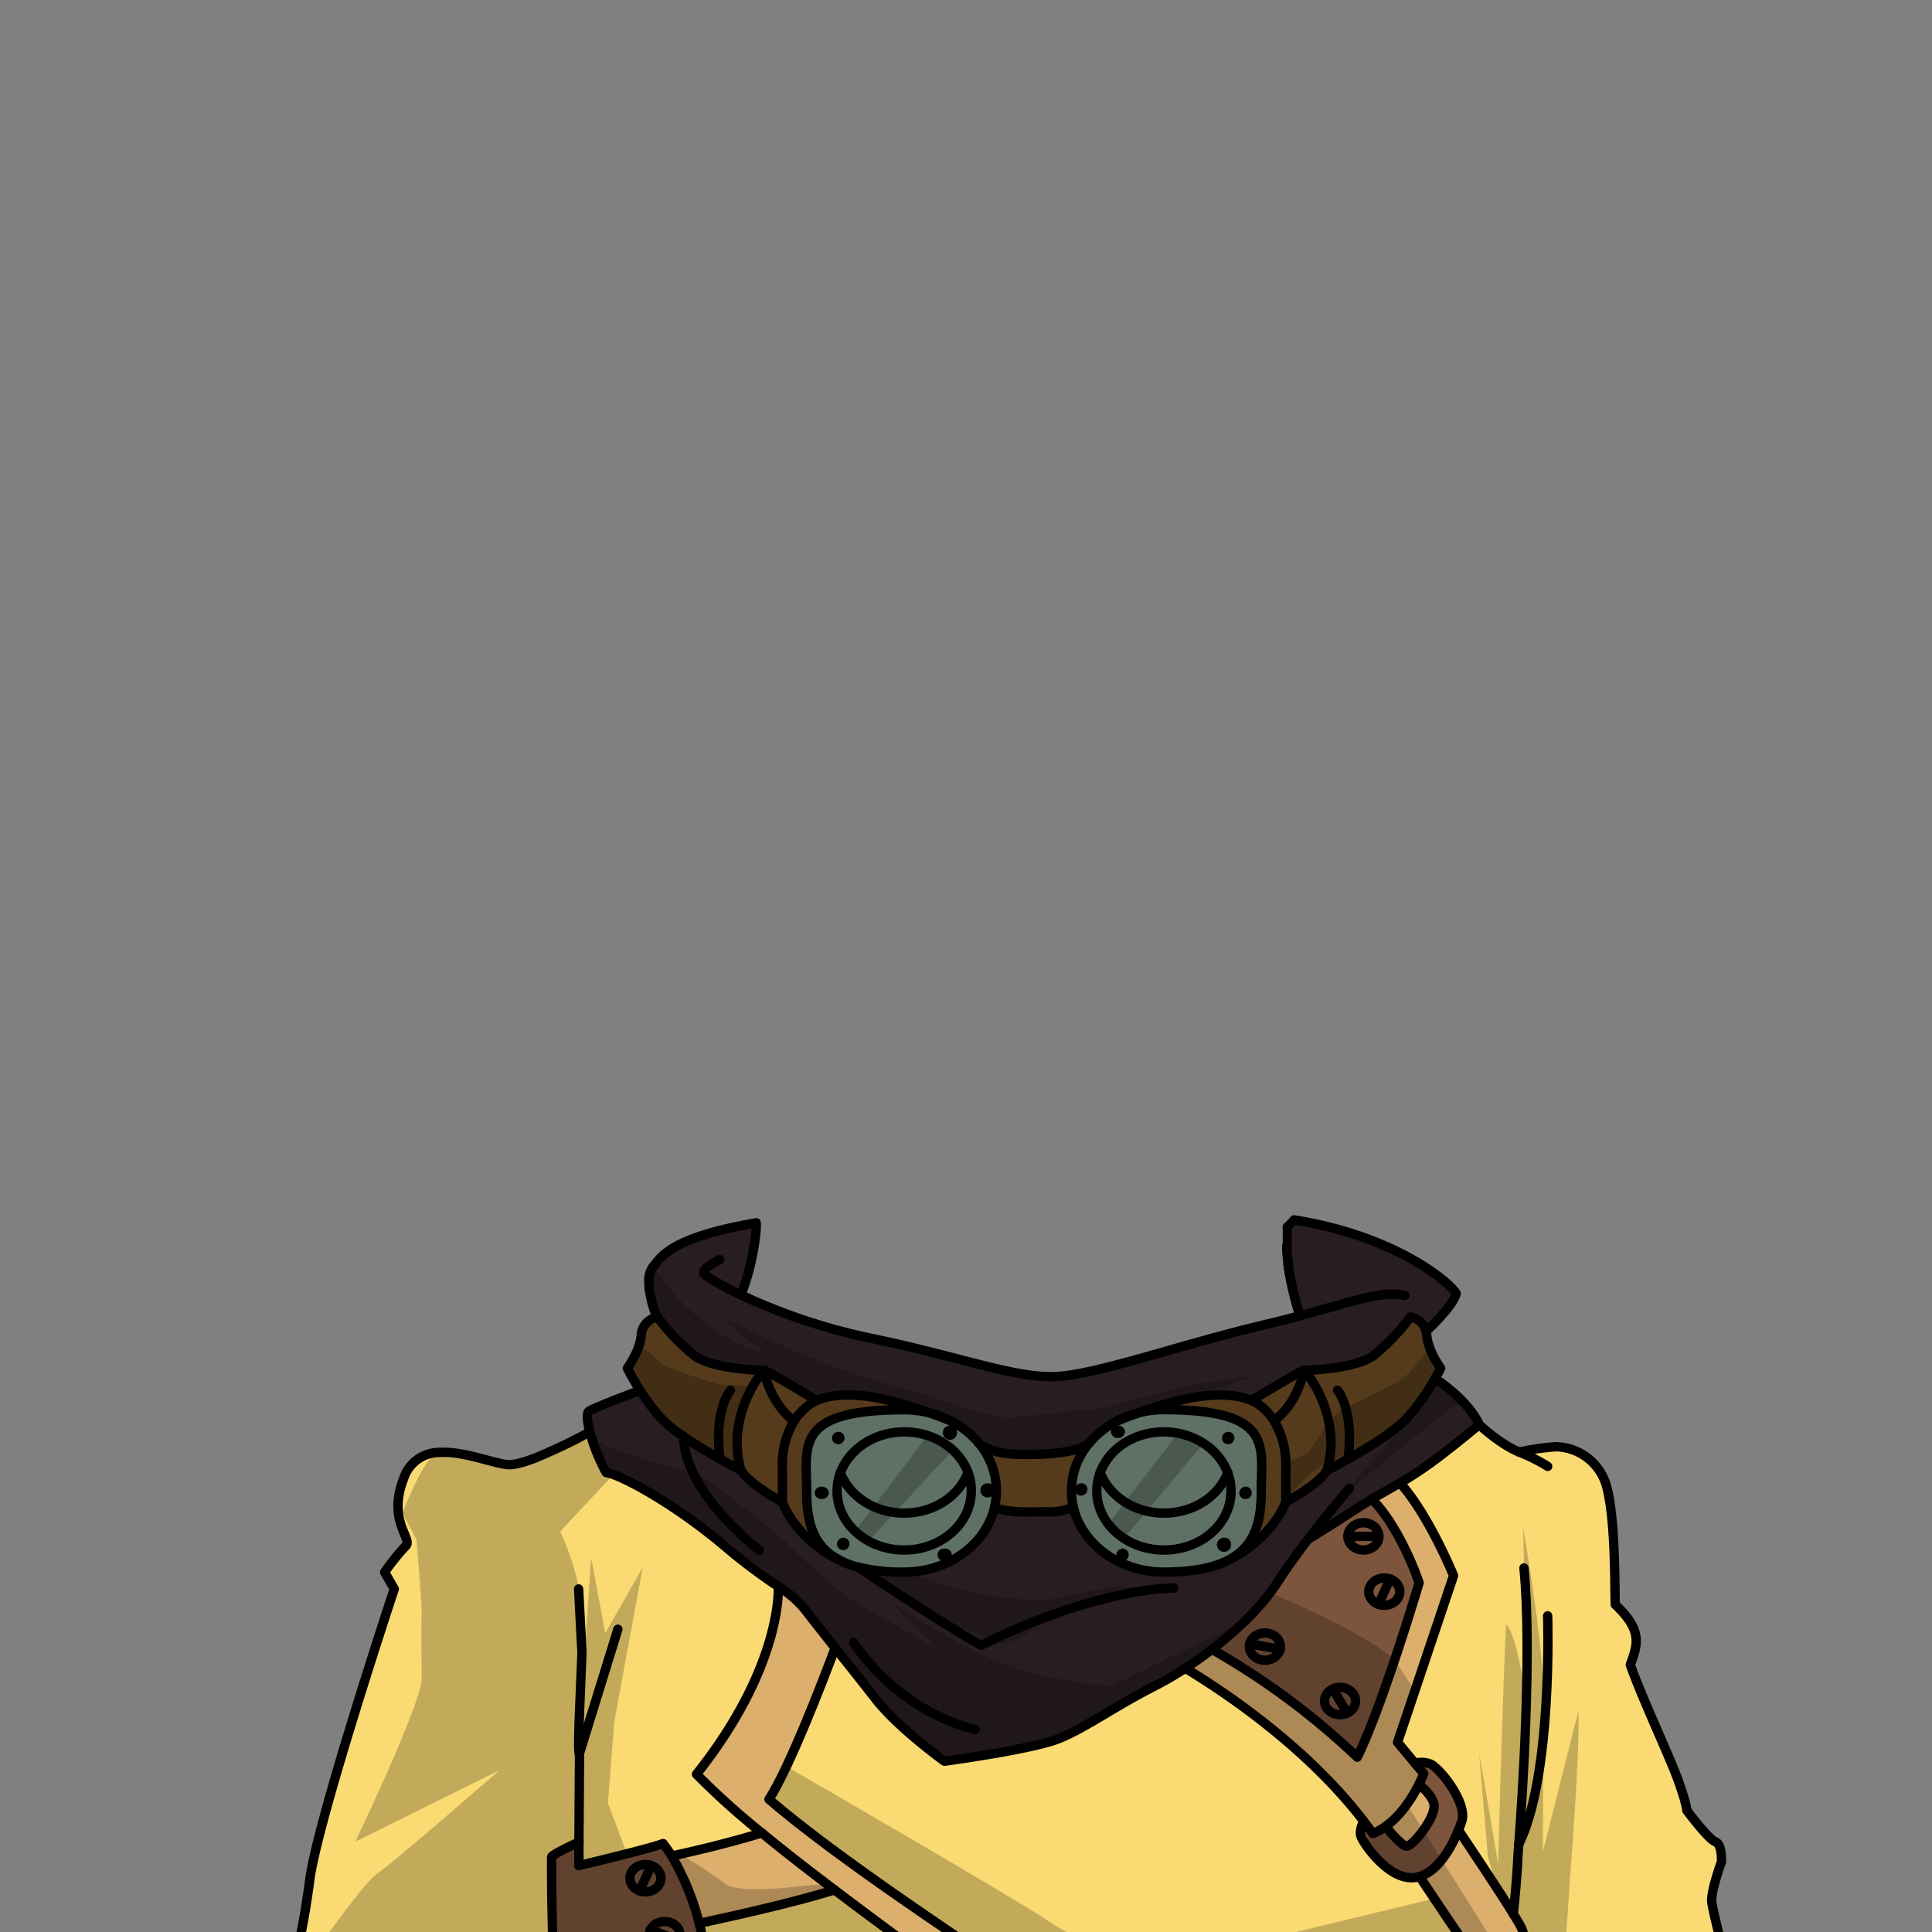 <svg xmlns="http://www.w3.org/2000/svg" xmlns:xlink="http://www.w3.org/1999/xlink" viewBox="0 0 432 432">
  <rect x="0" y="0" width="432" height="432" fill="#808080" stroke="none"/>
  <defs>
    <style>.GUNDAN_MONKEY_OUTFIT_MONKEY_OUTFIT_15_cls-1,.GUNDAN_MONKEY_OUTFIT_MONKEY_OUTFIT_15_cls-11,.GUNDAN_MONKEY_OUTFIT_MONKEY_OUTFIT_15_cls-12,.GUNDAN_MONKEY_OUTFIT_MONKEY_OUTFIT_15_cls-13{fill:none;}.GUNDAN_MONKEY_OUTFIT_MONKEY_OUTFIT_15_cls-2{isolation:isolate;}.GUNDAN_MONKEY_OUTFIT_MONKEY_OUTFIT_15_cls-3{clip-path:url(#GUNDAN_MONKEY_OUTFIT_MONKEY_OUTFIT_15_clip-path);}.GUNDAN_MONKEY_OUTFIT_MONKEY_OUTFIT_15_cls-4{fill:#b9fedb;}.GUNDAN_MONKEY_OUTFIT_MONKEY_OUTFIT_15_cls-5{fill:#5f7165;}.GUNDAN_MONKEY_OUTFIT_MONKEY_OUTFIT_15_cls-6{fill:#553b1b;}.GUNDAN_MONKEY_OUTFIT_MONKEY_OUTFIT_15_cls-7{fill:#7c553c;}.GUNDAN_MONKEY_OUTFIT_MONKEY_OUTFIT_15_cls-8{fill:#dcaf6d;}.GUNDAN_MONKEY_OUTFIT_MONKEY_OUTFIT_15_cls-9{fill:#f9da73;}.GUNDAN_MONKEY_OUTFIT_MONKEY_OUTFIT_15_cls-10{fill:#281d21;}.GUNDAN_MONKEY_OUTFIT_MONKEY_OUTFIT_15_cls-11,.GUNDAN_MONKEY_OUTFIT_MONKEY_OUTFIT_15_cls-12,.GUNDAN_MONKEY_OUTFIT_MONKEY_OUTFIT_15_cls-13{stroke:#000;stroke-linecap:round;stroke-linejoin:round;}.GUNDAN_MONKEY_OUTFIT_MONKEY_OUTFIT_15_cls-11{stroke-width:2.09px;}.GUNDAN_MONKEY_OUTFIT_MONKEY_OUTFIT_15_cls-12{stroke-width:2px;}.GUNDAN_MONKEY_OUTFIT_MONKEY_OUTFIT_15_cls-13{stroke-width:2.09px;}.GUNDAN_MONKEY_OUTFIT_MONKEY_OUTFIT_15_cls-14{opacity:0.22;mix-blend-mode:multiply;}</style>
    <clipPath id="clip-path">
      <path class="GUNDAN_MONKEY_OUTFIT_MONKEY_OUTFIT_15_cls-1" d="M303.07,216.51a.8.8,0,0,1,.07.36.91.91,0,0,1-.65.82l-1.28.44c.07.9.15,1.73.26,2.51a65.28,65.28,0,0,1,9.95,6.19c.38.29,1.15.9,2,1.64.33.29.68.6,1,.91a.91.91,0,0,1,.11,1.15.89.89,0,0,1-.74.39h0a1,1,0,0,1-.35-.07,41.57,41.57,0,0,0-3.92-1.52l-.11,0c-.51-.17-1-.34-1.51-.48l-.44-.13-.52-.15a57.15,57.15,0,0,0-5.92-1.33l0,.14a146.6,146.6,0,0,0,15.83,6.06A102.31,102.31,0,0,0,329,236.46a66,66,0,0,0,11.45,1.17.89.89,0,0,1,.35,1.71,20.21,20.21,0,0,1-2.13.79A47.53,47.53,0,0,1,328.42,242l0,.14.26.1q.48.17,1,.39l.89.37.12,0,1,.42c.21.09.44.2.65.31s.71.33,1.08.53c1,.5,1.91,1,2.83,1.59l.13.08a4.53,4.53,0,0,1,.4.26l.71.46.6.41c.76.52,1.58,1.16,2.44,1.88l.15.12a3.76,3.76,0,0,1,.32.28c.34.29.72.64,1.09,1l.43.42c.11.1.21.21.31.32a3.5,3.5,0,0,1,.37.39c.17.17.35.36.52.56s.28.3.44.49c.73.86,1.39,1.73,2,2.64.16.22.32.46.47.71l.08.12.28.47a31.6,31.6,0,0,1,1.53,2.88c.09.23.18.43.3.68s.31.78.49,1.24l0,.11c.09.24.18.49.27.76,0,0,0,.08,0,.14s.14.84.26,2.06c1.19,1.64,2.28,3.3,3.24,4.94,9.54,16.31,11.44,39.67,4.73,58.13a55,55,0,0,1-17.93,25c-1.11.85-2.28,1.66-3.57,2.47a37.52,37.52,0,0,1-14.55,5.38q-.76.11-1.56.18h-.1l-.41,0c-.74.06-1.5.09-2.27.09h-.59c-.51,0-1,0-1.57-.05s-1.37-.09-2.15-.18a36.5,36.5,0,0,1-4.27-.79l-.13,0-.35-.1a40,40,0,0,1-12.72-5.89,51.47,51.47,0,0,1-16.93-20.07.89.89,0,0,1,.41-1.19.9.9,0,0,1,1.2.41A49.64,49.64,0,0,0,296.65,352a39.14,39.14,0,0,0,12.46,3c.67,0,1.37.08,2.08.08.4,0,.8,0,1.19,0l.63,0c8.33-.49,16.63-4.53,23.36-11.38a47.91,47.91,0,0,0,8.93-12.74,31.09,31.09,0,0,0,.55-11.57c-.07-.54-.16-1.08-.25-1.6a50.87,50.87,0,0,0-5.57-15.1,77.07,77.07,0,0,0-9.13-13.39l-.13.07c.5,1.57.91,3,1.24,4.45.25,1.06.47,2.18.68,3.34a51.32,51.32,0,0,1,.36,16.08v.16c-.14,1-.35,2.16-.63,3.42l-.06.27c-.07.29-.14.56-.21.83a1.05,1.05,0,0,1-.71.68s0,.08,0,.11v-.07l-.06-.06h-.07a.64.64,0,0,1-.24,0,.85.85,0,0,1-.54-.42.93.93,0,0,1-.06-.74c0-.18.09-.36.12-.55a29.65,29.65,0,0,0-2.19-7.72,44.57,44.57,0,0,0-5.79-9.54c-.85-1.11-1.71-2.15-2.53-3.1l-.45-.52a65.33,65.33,0,0,0-10.8-9.73,57,57,0,0,0-6.14-3.82l-.09.11a40.21,40.21,0,0,1,4.29,5.46c.31.47.6.94.88,1.43.05.07.2.37.2.37.13.23.26.47.39.74a20.07,20.07,0,0,1,.86,2,28,28,0,0,1,1.5,5.08,4.64,4.64,0,0,1,.11.65,12.65,12.65,0,0,1,.16,1.88c0,5.4-3.67,9.4-9.78,15.35a.89.89,0,0,1-1.25,0,.9.9,0,0,1,0-1.25,26.8,26.8,0,0,0,5.92-8.79,14.43,14.43,0,0,0,.26-9.92A18,18,0,0,0,305,293a20.63,20.63,0,0,0-1.35-2.2l-.06-.09c-.28-.39-.59-.81-.92-1.22a4.19,4.19,0,0,0-.26-.33,38.31,38.31,0,0,0-6.88-6.31,60.12,60.12,0,0,0-6.66-4.2l-.17-.09c-.85-.47-1.78-.95-3.12-1.62a48,48,0,0,1-7.57-1l-.14,0,.06.13c4.13,10.13,5.22,19.61,3.22,28.22a35.6,35.6,0,0,1-1,3.51,33.59,33.59,0,0,1-1.56,3.75.9.9,0,0,1-.81.5,1,1,0,0,1-.37-.08.89.89,0,0,1-.45-1.16,27.46,27.46,0,0,0,1.71-6.08c2.47-15.42-8-30.58-9.27-32.28l-.69-.5-.5-.43a2.76,2.76,0,0,1-.27-.23l-.18-.16c-.23-.23-.46-.46-.66-.68s-.47-.54-.68-.81a10.14,10.14,0,0,1-.83-1.27l-.05-.07-.06.06c-.84.68-1.6,1.25-2.37,1.77a32.27,32.27,0,0,1-4.89,2.82,22.79,22.79,0,0,1-9.63,2.3c-1.12,0-2.13,0-3-.06-1.71-.06-3.31-.18-4.76-.34a63.9,63.9,0,0,1-6.91-1.08A57.83,57.83,0,0,1,227.8,272c-1.65-.57-3.21-1.21-4.73-1.88a16.8,16.8,0,0,1-3.19,2.31c-1.5,1.66-14.59,16.65-11.49,32.24a24.17,24.17,0,0,0,2.11,6,.91.91,0,0,1-.36,1.19.86.86,0,0,1-.44.12.91.91,0,0,1-.77-.44,30,30,0,0,1-3.23-7.34c-2.47-8.58-1.12-18.09,4-28.26l.06-.13-.14,0a71.42,71.42,0,0,1-9.79,1.08,93.26,93.26,0,0,0-11.14,5.21c-.44.24-.87.48-1.29.73-5.55,3.26-9.51,6.68-11.79,10.17-4.42,6.77-2.28,13.86,6.35,21.07a.9.9,0,0,1,.12,1.24.94.94,0,0,1-.7.34.87.87,0,0,1-.55-.2c-11.48-9-14.79-12.78-10-23.08a21,21,0,0,1,1.82-3.08,40,40,0,0,1,6.59-7l-.08-.12a77,77,0,0,0-25.43,17.47,43.65,43.65,0,0,0-7.19,9.55,24.86,24.86,0,0,0-2.75,7.82l0,.08h0l-.09,0-.05.15a.78.78,0,0,1-.13.18.5.5,0,0,1-.07.08.85.85,0,0,1-.17.12l-.1.05-.16,0a.31.31,0,0,1-.15,0h-.07l-.12,0a1.09,1.09,0,0,1-.31-.13,1,1,0,0,1-.24-.23.92.92,0,0,1-.15-.3l-.06-.21a41.34,41.34,0,0,1-.35-19.73,47,47,0,0,1,2.59-8.32l-.12-.08a77.62,77.62,0,0,0-12,14,45.25,45.25,0,0,0-6.92,15.07c-.11.52-.22,1.05-.31,1.64a24.82,24.82,0,0,0,.68,11.42,49.09,49.09,0,0,0,12,13.42l0-.06,0,.14a50.32,50.32,0,0,0,29.08,10.72c.49,0,1,0,1.46,0a57.51,57.51,0,0,0,18.3-3.15,54.23,54.23,0,0,0,20.28-19.36.9.9,0,0,1,.77-.43.93.93,0,0,1,.46.12.88.88,0,0,1,.4.56.83.83,0,0,1-.1.67,56,56,0,0,1-21,20,57.78,57.78,0,0,1-9.55,4.19l-1.19.39-.33.1-.13,0c-1.57.48-3.18.88-4.78,1.21l-.7.13-.25.05-1,.17-.21,0c-.41.07-.85.15-1.28.2s-1.06.14-1.61.2l-1.41.13-.14,0h-.11c-1.16.09-2.31.14-3.42.15h-.54l-1.63,0-1,0-.47,0-1.77-.15c-.6-.05-1.19-.12-1.79-.2l-.15,0c-.52-.08-1.06-.15-1.6-.25l-1.09-.19-.2,0-.68-.14c-.52-.1-1.05-.22-1.56-.35l-.12,0a10.56,10.56,0,0,0-1.32-.26l.09-1.06h-.15v.06l-.22.86c-.55-.16-1.1-.32-1.65-.5s-1-.31-1.5-.49l-.28-.1-.43-.15-.36-.13-.66-.24-1.62-.65c-.46-.19-.93-.39-1.4-.61s-1.1-.49-1.65-.76l-.37-.18c-.57-.29-1.16-.59-1.74-.91l-.32-.18c-.3-.16-.61-.32-.9-.5-1-.6-2-1.17-2.86-1.75s-1.48-1-2.21-1.51c-.95-.67-1.91-1.41-2.93-2.25l-.79-.65-1.06-.94c-.55-.48-1.05-.94-1.53-1.41s-.77-.75-1.15-1.13l-.55-.57-.28-.3L120,342c-.17-.18-.34-.36-.49-.55l-.07-.07-.08-.12h0l-.07-.1c-.53-.59-1-1.18-1.5-1.79-.33-.39-.65-.8-1-1.22l-.11,0V338l-.09-.12c-.1-.13-.18-.25-.26-.37s-.42-.54-.63-.85l-.42-.59c-.36-.53-.73-1.08-1.07-1.62s-.64-1-1-1.54l-.18-.32c-.21-.36-.42-.71-.61-1.08-.08-.12-.38-.67-.38-.67a.53.53,0,0,1-.06-.13l-.33-.61-.16-.31-.21-.41-.06-.13c-.3-.59-.59-1.19-.86-1.8a58.17,58.17,0,0,1-4.92-26.72c0-1.19.16-2.47.31-3.9.2-1.68.42-3.17.69-4.55a57.78,57.78,0,0,1,9.82-23.09c.33-.45.66-.89,1-1.33s.55-.7.84-1.05.81-1,1.23-1.47l.94-1.09c.15-1.15.3-2,.31-2a.58.58,0,0,1,.06-.17c.2-.48.42-.95.65-1.42s.34-.68.55-1l0-.09a27.1,27.1,0,0,1,2-3c.17-.24.36-.48.55-.72.42-.54.9-1.1,1.52-1.77l.23-.24c.39-.41.81-.83,1.24-1.23.2-.2.43-.41.66-.61s.37-.32.58-.5c.45-.4.94-.78,1.43-1.16l.09-.07c.18-.14.37-.29.56-.42a47.75,47.75,0,0,1,10-5.54l1.34-.53.1,0,.57-.21.18-.07,1.15-.41.65-.21a6.48,6.48,0,0,1,.62-.2c.4-.14.81-.27,1.22-.39l.24-.07V242l-2-.15h-.16a65.83,65.83,0,0,1-10.46-1.64l-.15,0c-.87-.23-1.72-.49-2.5-.77a.89.89,0,0,1,.29-1.73,102.5,102.5,0,0,0,14.3-1.17c4.79-.71,9.89-1.75,15.15-3.07,6.34-1.6,13.15-3.69,19.69-6.06l0-.14c-1.43.18-3,.44-4.87.8a77.64,77.64,0,0,0-9.57,2.43l-.3.09h0l-1,.34a.87.87,0,0,1-.32.06.89.89,0,0,1-.52-1.6c1-.75,2-1.47,3-2.13a92.83,92.83,0,0,1,16.91-8.12l.22-.09-5.47-1.28a.88.88,0,0,1-.69-.84.89.89,0,0,1,.63-.88,34.73,34.73,0,0,1,9.14-1.07h1.09L139.5,117-6.93,133V442.5H445V120.86Z" />
    </clipPath>
  </defs>
  <g class="GUNDAN_MONKEY_OUTFIT_MONKEY_OUTFIT_15_cls-2">
    <g id="Outfit">
      <g class="GUNDAN_MONKEY_OUTFIT_MONKEY_OUTFIT_15_cls-3">
        <path class="GUNDAN_MONKEY_OUTFIT_MONKEY_OUTFIT_15_cls-4" d="M216.43,329.26c-2-5.28-7.61-9.08-14.27-9.08s-12.29,3.8-14.27,9.08a11.59,11.59,0,0,0-.75,4.13c0,.12,0,.25,0,.37.22,7.12,6.86,12.83,15,12.83,8.3,0,15-5.91,15-13.2a2.71,2.71,0,0,0,0-.29A11.5,11.5,0,0,0,216.43,329.26Z" />
        <path class="GUNDAN_MONKEY_OUTFIT_MONKEY_OUTFIT_15_cls-4" d="M274.52,329.26c-2-5.28-7.61-9.08-14.27-9.08a16.35,16.35,0,0,0-9,2.63,13.41,13.41,0,0,0-5.28,6.45,11.59,11.59,0,0,0-.75,4.13c0,7.29,6.73,13.2,15,13.2s14.8-5.71,15-12.83c0-.12,0-.25,0-.37A11.59,11.59,0,0,0,274.52,329.26Z" />
        <path class="GUNDAN_MONKEY_OUTFIT_MONKEY_OUTFIT_15_cls-5" d="M278.67,332.41a1.4,1.4,0,1,0,0,2.78,1.4,1.4,0,1,0,0-2.78Zm-5,11.41a1.4,1.4,0,1,0,1.58,1.38A1.49,1.49,0,0,0,273.69,343.82Zm.83-14.56a13.48,13.48,0,0,0-5.38-6.52,16.14,16.14,0,0,0-5.73-2.26h0a17,17,0,0,0-3.13-.3,16.33,16.33,0,0,0-9,2.63l-.45.31a13.41,13.41,0,0,0-4.84,6.14,11.43,11.43,0,0,0-.73,3.83,2.91,2.91,0,0,0,0,.3,12,12,0,0,0,2.57,7.37.05.05,0,0,0,0,.05,13.26,13.26,0,0,0,2.43,2.42,9.53,9.53,0,0,0,1,.76c.37.25.76.47,1.16.69a16.45,16.45,0,0,0,7.79,1.91c8.16,0,14.8-5.72,15-12.84,0-.12,0-.24,0-.36A11.59,11.59,0,0,0,274.52,329.26Zm-23.35,17a1.49,1.49,0,0,0-1.58,1.38,1.35,1.35,0,0,0,.7,1.15,1.7,1.7,0,0,0,.88.24,1.4,1.4,0,1,0,0-2.77ZM250,318.75a1.9,1.9,0,0,0-.63.12,1.76,1.76,0,0,0-.2.09,1.34,1.34,0,0,0-.76,1.18,1.6,1.6,0,1,0,1.59-1.39Zm24.83,1.39a1.4,1.4,0,1,0,1.58,1.39A1.5,1.5,0,0,0,274.81,320.14ZM241.6,331.66a1.4,1.4,0,1,0,1.57,1.39A1.49,1.49,0,0,0,241.6,331.66Zm18.65-16.43a23.73,23.73,0,0,0-5.93.77l-.1,0c-2.22.8-3.8,1.44-4.16,1.59l-.08,0c-.38.18-.74.38-1.09.59a20.09,20.09,0,0,0-5.23,4.34,17,17,0,0,0-1.25,1.68l-.07.09a16.38,16.38,0,0,0-2.73,8.69c0,.11,0,.23,0,.35A16.23,16.23,0,0,0,240,337h0a18.5,18.5,0,0,0,10.07,12.16,22.75,22.75,0,0,0,10.16,2.36l1.34,0c6.49-.14,11-1.3,14-3.18,5.2-3.2,6.36-8.51,6.41-14.52v-.43C282,323.37,284.94,315.23,260.25,315.23Z" />
        <path class="GUNDAN_MONKEY_OUTFIT_MONKEY_OUTFIT_15_cls-5" d="M222.36,332.77a1.52,1.52,0,0,0-1.54-1.11,1.4,1.4,0,1,0,1.57,1.39A1.33,1.33,0,0,0,222.36,332.77Zm-5.19.32a11.43,11.43,0,0,0-.73-3.83,14.19,14.19,0,0,0-9.08-8.27,16.7,16.7,0,0,0-5.2-.81c-6.65,0-12.3,3.8-14.27,9.08a11.59,11.59,0,0,0-.75,4.13v.08a2.53,2.53,0,0,0,0,.28,12.27,12.27,0,0,0,3.56,8.18c.16.15.31.32.47.46l0,.05a14.59,14.59,0,0,0,3,2.13,16.49,16.49,0,0,0,8,2c8.29,0,15-5.91,15-13.2C217.18,333.29,217.18,333.19,217.17,333.09Zm-5.93,13.18a1.4,1.4,0,1,0,1.58,1.38A1.49,1.49,0,0,0,211.24,346.27Zm-20.06-3.88h0l0,0Zm-2.45,1.43a1.5,1.5,0,0,0-1.59,1.38,1.48,1.48,0,0,0,1.55,1.39h0a1.4,1.4,0,1,0,0-2.77Zm-3.44-10.31a1.56,1.56,0,0,0-1.55-1.1,1.4,1.4,0,1,0,1.58,1.39A1.43,1.43,0,0,0,185.29,333.51Zm2.32-13.37a1.4,1.4,0,1,0,1.58,1.39A1.5,1.5,0,0,0,187.61,320.14Zm24.83-1.39a1.4,1.4,0,1,0,1.58,1.39A1.5,1.5,0,0,0,212.44,318.75ZM222.8,333c0-.09,0-.2,0-.29a16.37,16.37,0,0,0-2.69-8.35.33.33,0,0,1-.06-.1,19.28,19.28,0,0,0-1.29-1.72,20.15,20.15,0,0,0-6.31-4.93.18.18,0,0,1-.08,0l-1.42-.56-.07,0c-.55-.23-1.23-.48-2-.78h-.05l-.67-.24a18.25,18.25,0,0,0-1.81-.41h0a23.18,23.18,0,0,0-4.11-.36c-24.69,0-21.79,8.14-21.79,18.16v.43c0,6,1.2,11.3,6.37,14.49l0,0a17.35,17.35,0,0,0,1.67.89,19.68,19.68,0,0,0,3.36,1.18h0c.6.16,1.23.3,1.9.42a44.67,44.67,0,0,0,8.43.7c.48,0,1,0,1.43,0h0c9.31-.58,17-6.62,18.76-14.48h0a16.23,16.23,0,0,0,.41-3.63C222.81,333.27,222.81,333.15,222.8,333Z" />
        <path class="GUNDAN_MONKEY_OUTFIT_MONKEY_OUTFIT_15_cls-6" d="M319,298.5a5,5,0,0,0-.12-.82,4.4,4.4,0,0,0-3.5-3.2,48.52,48.52,0,0,1-8.11,8.52c-4.27,3.26-15.84,3.42-15.84,3.42-2.34,1.1-11.63,6.74-11.63,6.74-3.19-1.39-8.11-1.68-14.09-.48a83.49,83.49,0,0,0-11.4,3.32,23,23,0,0,1,5.93-.77c24.69,0,21.79,8.15,21.79,18.16v.43c-.05,6-1.21,11.32-6.41,14.52,9.23-4.94,11.85-12.48,11.85-12.48s7.2-3.77,9.24-7.08c0,0,2-1,4.71-2.55,4.34-2.44,10.5-6.2,13.23-9.2a51.08,51.08,0,0,0,6.23-8.79c.79-1.4,1.24-2.31,1.24-2.31S319.27,302,319,298.5Z" />
        <path class="GUNDAN_MONKEY_OUTFIT_MONKEY_OUTFIT_15_cls-6" d="M229.13,325.21s-7.24.35-10.38-2.62A16.64,16.64,0,0,1,222.8,333c0,.12,0,.24,0,.35a16.23,16.23,0,0,1-.41,3.63c3.25,1.46,10.88.94,10.88.94A13.49,13.49,0,0,0,240,337a16.83,16.83,0,0,1-.41-3.63,16.64,16.64,0,0,1,4.06-10.8C240.52,325.56,229.13,325.21,229.13,325.21Z" />
        <path class="GUNDAN_MONKEY_OUTFIT_MONKEY_OUTFIT_15_cls-6" d="M182.6,313.15c-.4-.24-9.33-5.65-11.62-6.73,0,0-11.58-.16-15.85-3.42a48.52,48.52,0,0,1-8.11-8.52,4.36,4.36,0,0,0-3.62,4c-.25,3.53-3.11,7.43-3.11,7.43a52.14,52.14,0,0,0,2.84,4.95,45.39,45.39,0,0,0,4.63,6.15,30.45,30.45,0,0,0,5,4.11h0c2.68,1.86,5.76,3.69,8.23,5.08,2.72,1.54,4.71,2.55,4.71,2.55,2.05,3.31,9.25,7.08,9.25,7.08s2.6,7.51,11.8,12.45c-5.17-3.19-6.32-8.49-6.37-14.49v-.43c0-10-2.9-18.16,21.79-18.16a22.8,22.8,0,0,1,6,.78,83.35,83.35,0,0,0-11.42-3.33C190.72,311.48,185.8,311.77,182.6,313.15Z" />
        <path class="GUNDAN_MONKEY_OUTFIT_MONKEY_OUTFIT_15_cls-7" d="M156.37,430.06a52.91,52.91,0,0,1,1.24,6.37s-14.23,6.59-27.12,8.05a38.47,38.47,0,0,1-6.11.25c-.9-2.3-1.14-28.81-1-29.51.08-.48,3.8-2.27,6.13-3.36,0,1.84,0,3.64,0,5.29,4.37-1,16.6-4,18.83-4.93.7.91,1.34,1.85,1.95,2.81A52.62,52.62,0,0,1,156.37,430.06Z" />
        <path class="GUNDAN_MONKEY_OUTFIT_MONKEY_OUTFIT_15_cls-8" d="M170.37,409.87c5.15,4.23,10.78,8.59,16.24,12.72-9.38,2.91-23.86,6.1-30.24,7.47a52.62,52.62,0,0,0-6.14-15C154.52,414.11,162.38,412.3,170.37,409.87Z" />
        <path class="GUNDAN_MONKEY_OUTFIT_MONKEY_OUTFIT_15_cls-7" d="M318.35,396.61l-2-2.35a5.53,5.53,0,0,1,3.52.21c2.13,1,8.36,8.77,6.91,12.9-.19.56-.43,1.19-.7,1.85-1.6,3.9-4.5,9.13-8.71,10.37a5.55,5.55,0,0,1-1.09.23c-5.54.68-10.84-6.82-11.86-8.85-.58-1.14-.09-2.65.45-3.74.71.92,1.39,1.84,2.06,2.79a13.71,13.71,0,0,0,2.87-1.61c1.5,1.78,3.74,4.27,4.61,4.36,1.37.15,6.23-6,6.23-8.93,0-1.7-1.84-3.59-3.38-4.88C318,397.56,318.35,396.61,318.35,396.61Z" />
        <path class="GUNDAN_MONKEY_OUTFIT_MONKEY_OUTFIT_15_cls-8" d="M340.93,434a9.75,9.75,0,0,0-.7-2.8c-.27-.57-.93-1.71-1.85-3.2-3.13-5.06-9.21-14.17-12.26-18.73-1.6,3.9-4.5,9.13-8.71,10.37,2.94,4.42,8.8,13.18,12.34,18.2,1.16,1.63,2.06,2.86,2.53,3.41,1.09,1.27,2.83,1.21,4.46.73a16.15,16.15,0,0,0,4.05-1.92A25.6,25.6,0,0,0,340.93,434Z" />
        <path class="GUNDAN_MONKEY_OUTFIT_MONKEY_OUTFIT_15_cls-8" d="M317.3,399c.69-1.4,1.05-2.35,1.05-2.35l-2-2.35-3.85-4.65,12.52-37.26s-5.46-13.47-12-20.77c-2,1.18-3.9,2.19-6.33,3.62,6.51,6.63,10.55,18.69,10.55,18.69s-8.19,27.62-13.83,39A167.35,167.35,0,0,0,271,368.8c-2,1.52-4,2.95-6,4.23,7.37,4.43,26.77,17,39.91,34.2.71.92,1.39,1.84,2.06,2.79a13.71,13.71,0,0,0,2.87-1.61c1.5,1.78,3.74,4.27,4.61,4.36,1.37.15,6.23-6,6.23-8.93C320.68,402.14,318.84,400.25,317.3,399Z" />
        <path class="GUNDAN_MONKEY_OUTFIT_MONKEY_OUTFIT_15_cls-8" d="M336.52,443.59c-8.63,2.6-40.72,12-58.23,14.45a141.65,141.65,0,0,1-18.77,1.07c-17.18,0-38.63-2-40.12-2.57-2.05-.8-3.18-9.7-4.93-12.6-.95-1.59-13.86-10.75-27.86-21.35-5.46-4.13-11.09-8.49-16.24-12.72a166.79,166.79,0,0,1-14.63-13.15c19.45-24.47,18.29-42,18.29-42a23.15,23.15,0,0,1,6.23,5.45c1.64,2.16,4,5.1,6.49,8.27-2.67,7.14-10.17,26.69-14.8,33.87,15.44,13.28,43.36,31.44,47.29,34.37s8.49,12.08,10.29,14,32.43,2,49.67.75c10.84-.8,34.5-8.22,50.55-13.62,1.16,1.63,2.06,2.86,2.53,3.41,1.09,1.27,2.83,1.21,4.46.73C336.66,442.55,336.59,443.1,336.52,443.59Z" />
        <path class="GUNDAN_MONKEY_OUTFIT_MONKEY_OUTFIT_15_cls-9" d="M339.68,324.68a54.66,54.66,0,0,1,8.37-1.19,12.05,12.05,0,0,1,11.38,9.65c1.87,7.8,1.59,23.11,1.76,25.66,6.26,5.9,4.95,9,3.36,13.45,2.73,7.76,8.76,20.46,10.69,25.87s1.94,6.69,1.94,6.69,4.77,6.41,6.38,7,1.35,4.5,1.35,4.5-2.38,6.51-2.16,8.9S387,442.93,387,442.93l4.56,16.18H338.38l-1.86-15.52c.07-.49.14-1,.22-1.66a16.15,16.15,0,0,0,4.05-1.92,25.6,25.6,0,0,0,.14-6.06,9.75,9.75,0,0,0-.7-2.8c-.27-.57-.93-1.71-1.85-3.2-3.13-5.06-9.21-14.17-12.26-18.73.27-.66.51-1.29.7-1.85,1.45-4.13-4.78-11.86-6.91-12.9a5.53,5.53,0,0,0-3.52-.21l-3.85-4.65,12.52-37.26s-5.46-13.47-12-20.77c3.9-2.26,8.21-5.15,17.65-13C330.75,318.56,335.24,322.83,339.68,324.68Z" />
        <path class="GUNDAN_MONKEY_OUTFIT_MONKEY_OUTFIT_15_cls-7" d="M292.52,344.15c2.66-1.6,5.69-3.47,9.23-5.81,1.94-1.28,3.58-2.28,5-3.14h0c6.51,6.63,10.55,18.69,10.55,18.69s-8.19,27.62-13.83,39A167.35,167.35,0,0,0,271,368.8c5.8-4.46,11.27-9.73,14.58-14.91,2-3.11,4.49-6.55,6.93-9.74Z" />
        <path class="GUNDAN_MONKEY_OUTFIT_MONKEY_OUTFIT_15_cls-9" d="M317.41,419.59a5.55,5.55,0,0,1-1.09.23c-5.54.68-10.84-6.82-11.86-8.85-.58-1.14-.09-2.65.45-3.74C291.77,390.06,272.37,377.46,265,373a74.84,74.84,0,0,1-7,4.07c-9.22,4.71-15.33,9.31-21.38,11.71s-25.44,5-25.44,5-10.36-7.4-15.47-14c-2.77-3.57-6-7.63-9-11.35-2.67,7.15-10.17,26.7-14.8,33.88,15.44,13.28,43.36,31.44,47.29,34.37s8.49,12.08,10.29,14,32.43,2,49.67.75c10.84-.8,34.5-8.22,50.55-13.62C326.21,432.77,320.35,424,317.41,419.59Z" />
        <path class="GUNDAN_MONKEY_OUTFIT_MONKEY_OUTFIT_15_cls-9" d="M259.52,459.11H60l8.41-8s-.39-.73-.91-1.67c-.92-1.69-2.29-4.08-2.73-4.33-.12-.08-.17-.32-.17-.66a31.36,31.36,0,0,1,1.08-5.35A51,51,0,0,0,67,433.78c.66-3,1.47-7.4,2.27-13.46,1.82-13.6,18.89-65,18.89-65L86,351.54a53.09,53.09,0,0,1,4.66-5.85c1.72-1.59-4.2-5.51-.44-15.11a8.39,8.39,0,0,1,7.89-5.82.9.9,0,0,1,.23,0c5.24-.29,11.44,2.31,14.95,2.71h0a6,6,0,0,0,1.25,0,20,20,0,0,0,4.42-1.23l.09,0,.17-.06a127.36,127.36,0,0,0,12.63-6c.11.44.24.91.39,1.38a41,41,0,0,0,3.25,7.7,3.37,3.37,0,0,1,.62.14c4.16,1.13,15.43,7.48,25.84,16.29,2.78,2.35,5.1,4.15,7.07,5.59s3.57,2.52,5,3.47c0,0,1.17,17.51-18.3,42a165.42,165.42,0,0,0,14.64,13.16c-6.9,2.1-13.71,3.74-18.2,4.74l-1.94.42a33.53,33.53,0,0,0-1.95-2.81c-1.07.43-4.41,1.33-8.09,2.28-4,1-8.45,2.1-10.74,2.65,0-1.66,0-3.45,0-5.29-2.34,1.08-6.06,2.88-6.13,3.36s0,10.31.24,18.56c.17,5.37.43,10.05.78,11a39.74,39.74,0,0,0,6.11-.25c12.89-1.47,27.12-8.05,27.12-8.05s-.1-1-.42-2.65c-.19-1-.46-2.29-.81-3.72,6.32-1.36,20.61-4.51,30-7.39l.24-.08c5.36,4.05,10.55,7.9,15,11.19,7.15,5.3,12.29,9.17,12.88,10.15a5.84,5.84,0,0,1,.41.83c.17.38.34.81.49,1.26l0,.08c1.28,3.79,2.33,9.79,4,10.44l.37.11C222.76,457.33,243.27,459.11,259.52,459.11Z" />
        <path class="GUNDAN_MONKEY_OUTFIT_MONKEY_OUTFIT_15_cls-10" d="M320.89,308.24h0a51.08,51.08,0,0,1-6.23,8.79c-2.73,3-8.89,6.76-13.23,9.2-2.72,1.54-4.71,2.55-4.71,2.55-2,3.31-9.24,7.08-9.24,7.08s-2.62,7.54-11.85,12.48c-3.28,2-8.16,3.2-15.38,3.2-10,0-18.32-6.24-20.23-14.52h0a13.49,13.49,0,0,1-6.73.94s-7.63.52-10.88-.94h0c-1.91,8.28-10.25,14.52-20.23,14.52a40.68,40.68,0,0,1-10.33-1.12h0a18.71,18.71,0,0,1-5-2.08l0,0c-9.2-4.94-11.8-12.45-11.8-12.45s-7.2-3.77-9.25-7.08c0,0-2-1-4.71-2.55-2.47-1.39-5.55-3.22-8.23-5.08h0a30.45,30.45,0,0,1-5-4.11,45.39,45.39,0,0,1-4.63-6.15h0s-10.09,3.8-11.4,4.65c-.61.39-.45,2.26.17,4.65a41.18,41.18,0,0,0,3.65,9.08c3.52.57,15.47,7.13,26.46,16.43a125.26,125.26,0,0,0,12,9.05h0a23.15,23.15,0,0,1,6.23,5.45c1.64,2.16,4,5.1,6.49,8.26,3,3.72,6.22,7.78,9,11.35,5.11,6.6,15.47,14,15.47,14s19.39-2.6,25.44-5,12.16-7,21.38-11.71a74.84,74.84,0,0,0,7-4.07c2-1.28,4-2.71,6-4.23,5.8-4.46,11.27-9.73,14.58-14.91,2-3.11,4.49-6.55,6.93-9.74h0c2.66-1.6,5.69-3.47,9.23-5.81,1.94-1.28,3.58-2.28,5-3.14h0c2.43-1.43,4.32-2.44,6.33-3.62,3.9-2.26,8.21-5.15,17.65-13C328.36,313,320.89,308.24,320.89,308.24Z" />
        <path class="GUNDAN_MONKEY_OUTFIT_MONKEY_OUTFIT_15_cls-10" d="M325.62,289.27c-1,3.14-6.44,8.15-6.73,8.41a4.4,4.4,0,0,0-3.5-3.2,48.9,48.9,0,0,1-8.11,8.52c-4.27,3.26-15.84,3.42-15.84,3.42-2.34,1.1-11.63,6.73-11.63,6.73-2.88-1.25-7.17-1.6-12.37-.78h0c-.55.08-1.12.18-1.69.29a84.89,84.89,0,0,0-11.4,3.33l-.1,0a20.35,20.35,0,0,0-4.16,1.59l-.08,0c-.38.18-.74.38-1.09.59a20.09,20.09,0,0,0-5.23,4.34c-1.82,1.74-5,2.34-7.41,2.55h-.05c-1.68.14-7.07.08-7.07.08a23.1,23.1,0,0,1-3.15-.11h0c-2.34-.22-5.41-.84-7.18-2.52a20.15,20.15,0,0,0-6.31-4.93.18.18,0,0,1-.08,0,20.53,20.53,0,0,0-4.24-1.61,92.65,92.65,0,0,0-8.86-2.75l-.1,0c-.82-.21-1.65-.39-2.46-.56a38.09,38.09,0,0,0-5.83-.72h-.05a23.58,23.58,0,0,0-5,.28h0a13,13,0,0,0-3.24.91l-.43-.27h0l-.34-.21-.58-.34c-1.48-.9-4-2.37-6.16-3.65l-.92-.54c-1.35-.76-2.5-1.4-3.15-1.7l0,0a57.26,57.26,0,0,1-10.08-1.13l-.12,0a15.28,15.28,0,0,1-5.65-2.25c-.44-.34-.87-.7-1.3-1.08l-.11-.09c-.7-.6-1.37-1.25-2-1.89l-.08-.09c-.56-.56-1.1-1.13-1.58-1.68-.11-.14-.23-.26-.34-.39-1.63-1.85-2.7-3.3-2.7-3.3s0-.11-.13-.32l-.08-.22c-.11-.26-.24-.62-.38-1,0-.11-.07-.21-.11-.31s-.15-.49-.24-.76l-.26-.91a.19.19,0,0,1,0-.08s0-.06,0-.09c-.07-.27-.14-.54-.2-.82,0-.11-.05-.21-.07-.31-.07-.32-.12-.64-.18-1,0-.13,0-.28-.06-.42s-.05-.44-.07-.65,0-.26,0-.38v-.34a5.19,5.19,0,0,1,1-3.76c.06-.07.11-.14.18-.21a15.71,15.71,0,0,1,2.24-2c.15-.09.29-.19.44-.3.44-.3,1-.62,1.53-.94l.6-.34.65-.33.71-.35q.9-.43,2-.87l.35-.15.08,0c.3-.12.61-.24.93-.35a72.3,72.3,0,0,1,9-2.67l.74-.17c1.83-.41,1.24-.58,2.93-.93l.61-.11s0,.12,0,.36a3.07,3.07,0,0,0,0,.42c0,.15,0,.31,0,.49a54.47,54.47,0,0,1-3.41,14.86l2.41,1.11a133,133,0,0,0,26.39,8.52c20.36,4.19,32.48,9.1,41.81,8.6s27.65-7.11,46.2-11.51c3-.72,5.74-1.41,8.19-2.07a71.49,71.49,0,0,1-2.7-11.53l.08,0,0-.12a21.6,21.6,0,0,1-.32-3.39c0-.2,0-.41,0-.62q0-.72,0-1.41c0-.52,0-1,0-1.51,0-.12,0-.24,0-.36s0-.23,0-.34v-.07l0-.47s0,0,0,0h0l1.27-1.27a0,0,0,0,1,0,0c.09-.1.19-.18.28-.28l2,.34.41.08,1.74.34,2,.44c.66.15,1.3.3,1.93.47,1.27.32,2.5.67,3.68,1,.6.18,1.18.36,1.75.55h0c.57.19,1.13.37,1.68.57l.1,0,1.49.54,1.58.62,1.08.44.4.17,1.43.63c.64.29,1.26.59,1.86.88l.8.4,1.2.63c1.61.86,3,1.71,4.31,2.53l.91.61c.59.39,1.13.78,1.63,1.16l.68.52,0,0c.23.18.45.35.65.52h0c.41.34.77.65,1.09.95l.07.06.38.37.31.3.18.2c.08.09.16.17.23.26a1,1,0,0,1,.1.11,1.46,1.46,0,0,1,.16.21A2.79,2.79,0,0,1,325.62,289.27Z" />
        <path class="GUNDAN_MONKEY_OUTFIT_MONKEY_OUTFIT_15_cls-11" d="M314.14,289.67c-5.14-1.17-10.85,1.16-23.45,4.53-2.45.66-5.17,1.35-8.19,2.07-18.55,4.4-36.87,11-46.2,11.51s-21.45-4.41-41.81-8.6a133,133,0,0,1-26.39-8.52l-2.41-1.11c-5.08-2.41-8.16-4.37-8.31-4.89-.33-1.2,3.54-3,3.54-3" />
        <path class="GUNDAN_MONKEY_OUTFIT_MONKEY_OUTFIT_15_cls-11" d="M186.74,348.31c-5.17-3.19-6.32-8.49-6.37-14.49v-.43c0-10-2.9-18.16,21.79-18.16a22.8,22.8,0,0,1,6,.78,20.76,20.76,0,0,1,4.32,1.65,19.86,19.86,0,0,1,6.31,4.93A16.64,16.64,0,0,1,222.8,333c0,.12,0,.24,0,.35a16.23,16.23,0,0,1-.41,3.63" />
        <path class="GUNDAN_MONKEY_OUTFIT_MONKEY_OUTFIT_15_cls-11" d="M191.82,350.42a18.71,18.71,0,0,1-5-2.08" />
        <path class="GUNDAN_MONKEY_OUTFIT_MONKEY_OUTFIT_15_cls-11" d="M222.39,337c-1.91,8.28-10.25,14.52-20.23,14.52a40.68,40.68,0,0,1-10.33-1.12" />
        <path class="GUNDAN_MONKEY_OUTFIT_MONKEY_OUTFIT_15_cls-11" d="M217.18,333.1a2.71,2.71,0,0,1,0,.29c0,7.29-6.73,13.2-15,13.2-8.15,0-14.79-5.71-15-12.83,0-.12,0-.25,0-.37a11.59,11.59,0,0,1,.75-4.13c2-5.28,7.62-9.08,14.27-9.08s12.3,3.8,14.27,9.08A11.5,11.5,0,0,1,217.18,333.1Z" />
        <path class="GUNDAN_MONKEY_OUTFIT_MONKEY_OUTFIT_15_cls-11" d="M187.89,329.26c2,5.27,7.62,9.08,14.27,9.08s12.3-3.81,14.27-9.08" />
        <path class="GUNDAN_MONKEY_OUTFIT_MONKEY_OUTFIT_15_cls-11" d="M212.44,317.66s-1.74-.73-4.32-1.65a83.35,83.35,0,0,0-11.42-3.33c-6-1.2-10.9-.91-14.1.47a8.54,8.54,0,0,0-1.69,1,13,13,0,0,0-3.35,3.6,19,19,0,0,0-2.62,10.43v7.73s2.6,7.51,11.8,12.45l0,0" />
        <path class="GUNDAN_MONKEY_OUTFIT_MONKEY_OUTFIT_15_cls-11" d="M182.61,313.16h0c-.4-.24-9.33-5.65-11.62-6.73-1,.41-8.76,10.71-5.29,22.36,2.05,3.31,9.25,7.08,9.25,7.08" />
        <path class="GUNDAN_MONKEY_OUTFIT_MONKEY_OUTFIT_15_cls-11" d="M152.75,321.14a30.45,30.45,0,0,1-5-4.11,45.39,45.39,0,0,1-4.63-6.15,52.14,52.14,0,0,1-2.84-4.95s2.86-3.9,3.11-7.43a4.36,4.36,0,0,1,3.62-4,48.52,48.52,0,0,0,8.11,8.52c4.27,3.26,15.85,3.42,15.85,3.42l.2,1.4s1.52,6.34,6.38,9.88" />
        <path class="GUNDAN_MONKEY_OUTFIT_MONKEY_OUTFIT_15_cls-11" d="M165.69,328.78s-2-1-4.71-2.55c-2.47-1.39-5.55-3.22-8.23-5.08" />
        <path class="GUNDAN_MONKEY_OUTFIT_MONKEY_OUTFIT_15_cls-11" d="M163.33,310.88s-3.76,4.3-2.35,15.35" />
        <path class="GUNDAN_MONKEY_OUTFIT_MONKEY_OUTFIT_15_cls-11" d="M229.13,325.21s-7.24.35-10.38-2.62" />
        <path class="GUNDAN_MONKEY_OUTFIT_MONKEY_OUTFIT_15_cls-11" d="M233.28,338s-7.63.52-10.88-.94h0" />
        <path class="GUNDAN_MONKEY_OUTFIT_MONKEY_OUTFIT_15_cls-11" d="M240,337c1.91,8.28,10.27,14.52,20.23,14.52,7.22,0,12.1-1.18,15.38-3.2,5.2-3.2,6.36-8.5,6.41-14.52v-.43c0-10,2.9-18.16-21.79-18.16a23,23,0,0,0-5.93.77,21.26,21.26,0,0,0-4.35,1.66c-.37.18-.73.37-1.08.58a20.09,20.09,0,0,0-5.23,4.35,16.64,16.64,0,0,0-4.06,10.8A16.83,16.83,0,0,0,240,337" />
        <path class="GUNDAN_MONKEY_OUTFIT_MONKEY_OUTFIT_15_cls-11" d="M246,329.26a11.59,11.59,0,0,0-.75,4.13c0,7.29,6.73,13.2,15,13.2s14.8-5.71,15-12.83c0-.12,0-.25,0-.37a11.59,11.59,0,0,0-.75-4.13c-2-5.28-7.61-9.08-14.27-9.08a16.35,16.35,0,0,0-9,2.63A13.41,13.41,0,0,0,246,329.26Z" />
        <path class="GUNDAN_MONKEY_OUTFIT_MONKEY_OUTFIT_15_cls-11" d="M246,329.26c2,5.27,7.62,9.08,14.27,9.08s12.3-3.81,14.27-9.08" />
        <path class="GUNDAN_MONKEY_OUTFIT_MONKEY_OUTFIT_15_cls-11" d="M250,317.66s1.76-.73,4.35-1.66a83.49,83.49,0,0,1,11.4-3.32c6-1.2,10.9-.91,14.09.48a8,8,0,0,1,1.69.94,12.87,12.87,0,0,1,3.35,3.6,18.9,18.9,0,0,1,2.63,10.43v7.73s-2.62,7.54-11.85,12.48" />
        <path class="GUNDAN_MONKEY_OUTFIT_MONKEY_OUTFIT_15_cls-11" d="M279.81,313.16s9.29-5.64,11.63-6.74c1,.41,8.76,10.71,5.28,22.36-2,3.31-9.24,7.08-9.24,7.08" />
        <path class="GUNDAN_MONKEY_OUTFIT_MONKEY_OUTFIT_15_cls-11" d="M296.72,328.78s2-1,4.71-2.55c4.34-2.44,10.5-6.2,13.23-9.2a51.08,51.08,0,0,0,6.23-8.79c.79-1.4,1.24-2.31,1.24-2.31s-2.86-3.9-3.12-7.43a5,5,0,0,0-.12-.82,4.4,4.4,0,0,0-3.5-3.2,48.52,48.52,0,0,1-8.11,8.52c-4.27,3.26-15.84,3.42-15.84,3.42l-.21,1.4s-1.52,6.34-6.38,9.88" />
        <path d="M278.67,332.41a1.4,1.4,0,1,1-1.57,1.39A1.5,1.5,0,0,1,278.67,332.41Z" />
        <path d="M274.8,320.15a1.4,1.4,0,1,1-1.58,1.38A1.49,1.49,0,0,1,274.8,320.15Z" />
        <path d="M275.27,345.2a1.59,1.59,0,1,1-1.58-1.38A1.48,1.48,0,0,1,275.27,345.2Z" />
        <path d="M251.16,346.27a1.4,1.4,0,1,1-1.57,1.38A1.5,1.5,0,0,1,251.16,346.27Z" />
        <path d="M251.55,320.15a1.59,1.59,0,0,1-3.16,0,1.39,1.39,0,0,1,1-1.28,1.78,1.78,0,0,1,.61-.11A1.49,1.49,0,0,1,251.55,320.15Z" />
        <path d="M241.6,334.44a1.4,1.4,0,1,1,1.57-1.39A1.49,1.49,0,0,1,241.6,334.44Z" />
        <path d="M222.39,333.05a1.59,1.59,0,1,1-1.57-1.39A1.48,1.48,0,0,1,222.39,333.05Z" />
        <path d="M214,320.15a1.59,1.59,0,1,1-1.58-1.39A1.49,1.49,0,0,1,214,320.15Z" />
        <path d="M212.82,347.65a1.48,1.48,0,0,1-1.57,1.39,1.4,1.4,0,1,1,0-2.77A1.48,1.48,0,0,1,212.82,347.65Z" />
        <path d="M188.72,343.82a1.4,1.4,0,1,1-1.58,1.38A1.49,1.49,0,0,1,188.72,343.82Z" />
        <path d="M187.61,320.15a1.4,1.4,0,1,1-1.58,1.38A1.49,1.49,0,0,1,187.61,320.15Z" />
        <ellipse cx="183.74" cy="333.8" rx="1.58" ry="1.39" />
        <path class="GUNDAN_MONKEY_OUTFIT_MONKEY_OUTFIT_15_cls-11" d="M299.08,310.88s3.76,4.3,2.35,15.35" />
        <path class="GUNDAN_MONKEY_OUTFIT_MONKEY_OUTFIT_15_cls-11" d="M229.13,325.21s11.39.35,14.53-2.62" />
        <path class="GUNDAN_MONKEY_OUTFIT_MONKEY_OUTFIT_15_cls-11" d="M233.28,338A13.49,13.49,0,0,0,240,337h0" />
        <path class="GUNDAN_MONKEY_OUTFIT_MONKEY_OUTFIT_15_cls-11" d="M318.89,297.68c.29-.26,5.74-5.27,6.73-8.41-1-2.12-13.25-12.86-36.24-16.5" />
        <path class="GUNDAN_MONKEY_OUTFIT_MONKEY_OUTFIT_15_cls-11" d="M165.69,289.55a54.47,54.47,0,0,0,3.41-14.86c0-.18,0-.34,0-.49a3.44,3.44,0,0,0,0-.42c0-.24,0-.36,0-.36l-.61.11c-18.36,3.24-20.58,7.45-22.2,9.38-.07.07-.12.14-.18.21a5.19,5.19,0,0,0-1,3.76v.34c0,.12,0,.25,0,.38s0,.44.07.65,0,.29.06.42c.06.32.11.64.18,1,0,.1.05.2.07.31.06.28.13.55.2.82,0,0,0,.05,0,.09a.19.19,0,0,0,0,.08l.26.91c.09.27.17.53.24.76s.07.2.11.31c.14.41.27.77.38,1l.08.22c.09.21.13.32.13.32" />
        <path class="GUNDAN_MONKEY_OUTFIT_MONKEY_OUTFIT_15_cls-11" d="M306.76,335.2c-1.43.86-3.07,1.86-5,3.14-3.54,2.34-6.57,4.21-9.23,5.81" />
        <path class="GUNDAN_MONKEY_OUTFIT_MONKEY_OUTFIT_15_cls-11" d="M320.89,308.24h0s7.47,4.78,9.86,10.31c-9.44,7.87-13.75,10.76-17.65,13-2,1.18-3.9,2.19-6.33,3.62" />
        <path class="GUNDAN_MONKEY_OUTFIT_MONKEY_OUTFIT_15_cls-11" d="M174,354.75a23.15,23.15,0,0,1,6.23,5.45c1.64,2.16,4,5.1,6.49,8.27,3,3.71,6.22,7.77,9,11.34,5.11,6.6,15.47,14,15.47,14s19.39-2.6,25.44-5,12.16-7,21.38-11.71a74.84,74.84,0,0,0,7-4.07c2-1.28,4-2.71,6-4.23,5.8-4.46,11.27-9.73,14.58-14.91,2-3.11,4.49-6.55,6.93-9.74h0c4.73-6.15,9.23-11.36,9.23-11.36" />
        <path class="GUNDAN_MONKEY_OUTFIT_MONKEY_OUTFIT_15_cls-11" d="M143.12,310.88s-10.09,3.8-11.4,4.65c-.61.39-.45,2.26.17,4.65a41.18,41.18,0,0,0,3.65,9.08c3.52.57,15.47,7.13,26.46,16.43a125.26,125.26,0,0,0,12,9.05" />
        <path class="GUNDAN_MONKEY_OUTFIT_MONKEY_OUTFIT_15_cls-11" d="M191.82,350.42h0c.59.39,19.17,12.86,27.57,17.48,18-9.1,35-12.8,43.07-12.8" />
        <path class="GUNDAN_MONKEY_OUTFIT_MONKEY_OUTFIT_15_cls-11" d="M190.84,367.2s9.11,15,27.2,19.51" />
        <path class="GUNDAN_MONKEY_OUTFIT_MONKEY_OUTFIT_15_cls-11" d="M169.78,346.59s-16.43-12.17-17-25.44h0" />
        <path class="GUNDAN_MONKEY_OUTFIT_MONKEY_OUTFIT_15_cls-11" d="M346.06,327.88a38.69,38.69,0,0,0-6.38-3.2c-4.44-1.85-8.93-6.12-8.93-6.12" />
        <path class="GUNDAN_MONKEY_OUTFIT_MONKEY_OUTFIT_15_cls-11" d="M131.9,320.18a127.36,127.36,0,0,1-12.63,6l-.17.06-.09,0a20,20,0,0,1-4.42,1.23,6,6,0,0,1-1.25,0h0c-3.51-.4-9.71-3-14.95-2.71a.9.9,0,0,0-.23,0,8.39,8.39,0,0,0-7.89,5.82c-3.76,9.6,2.16,13.52.44,15.11A53.09,53.09,0,0,0,86,351.54l2.16,3.75s-17.07,51.43-18.89,65c-.8,6.06-1.61,10.45-2.27,13.46a51,51,0,0,1-1.37,5.35,31.36,31.36,0,0,0-1.08,5.35c0,.34,0,.58.17.66.44.25,1.81,2.64,2.73,4.33.52.94.91,1.67.91,1.67l-8.41,8H259.52" />
        <path class="GUNDAN_MONKEY_OUTFIT_MONKEY_OUTFIT_15_cls-11" d="M339.68,324.69a54.24,54.24,0,0,1,8.37-1.2,12.06,12.06,0,0,1,11.38,9.65c1.88,7.8,1.59,23.11,1.76,25.65,6.25,5.91,4.95,9,3.35,13.47,2.75,7.75,8.77,20.46,10.71,25.86s1.93,6.69,1.93,6.69,4.78,6.41,6.37,7,1.37,4.5,1.37,4.5-2.39,6.51-2.17,8.91c.1,1.09,1,4.8,1.9,8.55" />
        <path class="GUNDAN_MONKEY_OUTFIT_MONKEY_OUTFIT_15_cls-11" d="M138.16,364.3l-8.54,27.62s-.52,2.25,0-10.06l.51-12.3-.75-14.27" />
        <path class="GUNDAN_MONKEY_OUTFIT_MONKEY_OUTFIT_15_cls-11" d="M339.61,412.37c-.1,1.32-.16,2.05-.16,2.05-.15,3.85-.57,8.75-1.07,13.53" />
        <path class="GUNDAN_MONKEY_OUTFIT_MONKEY_OUTFIT_15_cls-11" d="M340.76,350.61c1.88,18.86-.49,53-1.15,61.75" />
        <path class="GUNDAN_MONKEY_OUTFIT_MONKEY_OUTFIT_15_cls-11" d="M338.38,459.11l-1.86-15.52c-8.63,2.6-40.72,12-58.23,14.45a141.65,141.65,0,0,1-18.77,1.07c-17.18,0-38.63-2-40.12-2.57-2.05-.8-3.18-9.7-4.93-12.6-.95-1.59-13.86-10.75-27.86-21.35-5.46-4.13-11.09-8.49-16.24-12.72a166.79,166.79,0,0,1-14.63-13.15c19.45-24.47,18.29-42,18.29-42h0" />
        <path class="GUNDAN_MONKEY_OUTFIT_MONKEY_OUTFIT_15_cls-11" d="M186.75,368.47c-2.67,7.14-10.17,26.69-14.8,33.87,15.44,13.28,43.36,31.44,47.29,34.37s8.49,12.08,10.29,14,32.43,2,49.67.75c10.84-.8,34.5-8.22,50.55-13.62" />
        <path class="GUNDAN_MONKEY_OUTFIT_MONKEY_OUTFIT_15_cls-11" d="M129.45,417.15c0-1.65,0-3.45,0-5.29.08-9.37.13-19.94.13-19.94" />
        <path class="GUNDAN_MONKEY_OUTFIT_MONKEY_OUTFIT_15_cls-11" d="M129.49,411.86c-2.33,1.09-6.05,2.88-6.13,3.36-.12.7.12,27.21,1,29.51a38.47,38.47,0,0,0,6.11-.25c12.89-1.46,27.12-8.05,27.12-8.05a58.24,58.24,0,0,0-7.38-21.4c-.61-1-1.25-1.9-1.95-2.81-2.23.91-14.46,3.89-18.83,4.93" />
        <path class="GUNDAN_MONKEY_OUTFIT_MONKEY_OUTFIT_15_cls-11" d="M150.23,415c4.29-.92,12.15-2.73,20.14-5.16" />
        <path class="GUNDAN_MONKEY_OUTFIT_MONKEY_OUTFIT_15_cls-11" d="M156.37,430.06c6.38-1.37,20.86-4.56,30.24-7.47" />
        <path class="GUNDAN_MONKEY_OUTFIT_MONKEY_OUTFIT_15_cls-11" d="M265,373c7.37,4.43,26.77,17,39.91,34.2.71.92,1.39,1.84,2.06,2.79a13.71,13.71,0,0,0,2.87-1.61c3.66-2.63,6.16-6.83,7.46-9.45.69-1.4,1.05-2.35,1.05-2.35l-2-2.35-3.85-4.65,12.52-37.26s-5.46-13.47-12-20.77" />
        <path class="GUNDAN_MONKEY_OUTFIT_MONKEY_OUTFIT_15_cls-11" d="M271,368.8a167.35,167.35,0,0,1,32.49,24.11c5.64-11.4,13.83-39,13.83-39s-4-12.06-10.55-18.69h0" />
        <path class="GUNDAN_MONKEY_OUTFIT_MONKEY_OUTFIT_15_cls-11" d="M317.3,399c1.54,1.29,3.38,3.18,3.38,4.88,0,2.93-4.86,9.08-6.23,8.93-.87-.09-3.11-2.58-4.61-4.36" />
        <path class="GUNDAN_MONKEY_OUTFIT_MONKEY_OUTFIT_15_cls-11" d="M316.39,394.26a5.53,5.53,0,0,1,3.52.21c2.13,1,8.36,8.77,6.91,12.9-.19.56-.43,1.19-.7,1.85-1.6,3.9-4.5,9.13-8.71,10.37a5.55,5.55,0,0,1-1.09.23c-5.54.68-10.84-6.82-11.86-8.85-.58-1.14-.09-2.65.45-3.74" />
        <path class="GUNDAN_MONKEY_OUTFIT_MONKEY_OUTFIT_15_cls-11" d="M326.12,409.22c3.05,4.56,9.13,13.67,12.26,18.73.92,1.49,1.58,2.63,1.85,3.2a9.75,9.75,0,0,1,.7,2.8,25.6,25.6,0,0,1-.14,6.06,16.15,16.15,0,0,1-4.05,1.92c-1.63.48-3.37.54-4.46-.73-.47-.55-1.37-1.78-2.53-3.41-3.54-5-9.4-13.78-12.34-18.2" />
        <path class="GUNDAN_MONKEY_OUTFIT_MONKEY_OUTFIT_15_cls-11" d="M346.06,361.3s1.17,35.7-6.45,51.06h0" />
        <ellipse class="GUNDAN_MONKEY_OUTFIT_MONKEY_OUTFIT_15_cls-11" cx="304.86" cy="343.54" rx="3.47" ry="3.05" />
        <line class="GUNDAN_MONKEY_OUTFIT_MONKEY_OUTFIT_15_cls-11" x1="301.39" y1="343.54" x2="308.33" y2="343.54" />
        <ellipse class="GUNDAN_MONKEY_OUTFIT_MONKEY_OUTFIT_15_cls-11" cx="309.53" cy="355.9" rx="3.47" ry="3.05" />
        <line class="GUNDAN_MONKEY_OUTFIT_MONKEY_OUTFIT_15_cls-11" x1="310.8" y1="353.06" x2="308.25" y2="358.74" />
        <ellipse class="GUNDAN_MONKEY_OUTFIT_MONKEY_OUTFIT_15_cls-11" cx="299.64" cy="380.35" rx="3.47" ry="3.05" />
        <line class="GUNDAN_MONKEY_OUTFIT_MONKEY_OUTFIT_15_cls-11" x1="298.01" y1="377.66" x2="301.27" y2="383.05" />
        <ellipse class="GUNDAN_MONKEY_OUTFIT_MONKEY_OUTFIT_15_cls-11" cx="282.84" cy="368.18" rx="3.47" ry="3.05" />
        <line class="GUNDAN_MONKEY_OUTFIT_MONKEY_OUTFIT_15_cls-11" x1="279.44" y1="367.58" x2="286.24" y2="368.78" />
        <ellipse class="GUNDAN_MONKEY_OUTFIT_MONKEY_OUTFIT_15_cls-11" cx="144.32" cy="419.97" rx="3.47" ry="3.05" />
        <line class="GUNDAN_MONKEY_OUTFIT_MONKEY_OUTFIT_15_cls-11" x1="145.6" y1="417.13" x2="143.05" y2="422.8" />
        <ellipse class="GUNDAN_MONKEY_OUTFIT_MONKEY_OUTFIT_15_cls-11" cx="148.61" cy="432.71" rx="3.47" ry="3.05" />
        <line class="GUNDAN_MONKEY_OUTFIT_MONKEY_OUTFIT_15_cls-11" x1="151.8" y1="433.92" x2="145.43" y2="431.5" />
        <path class="GUNDAN_MONKEY_OUTFIT_MONKEY_OUTFIT_15_cls-12" d="M287.8,274.36s0,0,0,0l1.27-1.27a0,0,0,0,1,0,0c.09-.1.19-.18.28-.28" />
        <path class="GUNDAN_MONKEY_OUTFIT_MONKEY_OUTFIT_15_cls-12" d="M287.82,274.34s0,0,0,0l0,.47v.07c0,.11,0,.22,0,.34s0,.24,0,.36c0,.49,0,1,0,1.51s0,.93,0,1.41c0,.21,0,.42,0,.62a21.6,21.6,0,0,0,.32,3.39l0,.12c0,.09,0,.18.05.27" />
        <path class="GUNDAN_MONKEY_OUTFIT_MONKEY_OUTFIT_15_cls-12" d="M288,282.53a21.6,21.6,0,0,1-.32-3.39c0-.2,0-.41,0-.62" />
        <path class="GUNDAN_MONKEY_OUTFIT_MONKEY_OUTFIT_15_cls-13" d="M290.69,294.2a71.49,71.49,0,0,1-2.7-11.53" />
        <path class="GUNDAN_MONKEY_OUTFIT_MONKEY_OUTFIT_15_cls-13" d="M290.69,294.2a71.49,71.49,0,0,1-2.7-11.53" />
        <g class="GUNDAN_MONKEY_OUTFIT_MONKEY_OUTFIT_15_cls-14">
          <path d="M146.18,283.12s8.87,15.45,25.26,19.65c-7.09-4.8-9.44-8-9.44-8s20,10.36,35.72,14.49,22.88,8.33,29.79,7.58,19.43-2,19.43-2,13-3.68,17.32-4.65a116.57,116.57,0,0,1,15.19-2.32l-15.61,5.92c-.6.22-9.63,2-14.25,4.43a22,22,0,0,0-7.25,6.19,21.11,21.11,0,0,1-6.13.78c-4.25.09-15.64,0-16.11-.73s-5.34-6.84-12.58-8.49-9.45-4.16-16.71-4-8.65.93-8.65.93l-10.89-6.46s-13.16.89-19.55-6.48l-5-5.39S144.08,286.46,146.18,283.12Z" />
          <path d="M168.38,309.86l-7.11-.28c-1.1-.05-13.33-3.95-14.07-5.2s-4.31-3.46-4.31-3.46l-2.52,5.18a37.57,37.57,0,0,0,8.28,11.82c5.6,5.26,14.14,9.32,14.38,9.45s3.8,1.89,3.8,1.89-2.33-8.38-1-12.78A44.86,44.86,0,0,1,168.38,309.86Z" />
          <path d="M203.63,351.49a61.41,61.41,0,0,0,12.8,4.41,138.23,138.23,0,0,0,16.85,2.1s15.23-3.29,16.69-3.25,8.29.54,8.29.54-20.3,4.93-26.08,8.47-8,3.82-8,3.82-16.53-6.48-20.55-8.88-9.94-7.86-9.94-7.86Z" />
          <path d="M155.74,329.26s15.82,11.18,21.82,17.33A116.71,116.71,0,0,0,190.3,357.7l19.36,11.08-9.89-10s18.9,12.17,29.45,14.94A108.21,108.21,0,0,0,248.31,377l29.95-14.39s-10.18,8.68-19.57,14-10.38,6.44-10.38,6.44a49.11,49.11,0,0,1-17.72,7.6,183,183,0,0,1-19.35,3.16s-12.08-7.86-18.77-18.16S177.07,356.5,177,356.27s-12-8.79-19.05-13.86S137.77,330,137.77,330l-2.23-.69-3.27-7.75s5.11,2.65,5.54,2.8,6.15,1.92,6.15,1.92l10,3Z" />
          <path d="M61,459.11l8.36-7.32s-.87-1-1.88-2.32c-1.54-2-3.42-4.6-2.9-5s3.83-5.23,7.81-10.7c4.58-6.34,9.89-13.41,12-14.85,3.93-2.71,27.31-23.11,27.31-23.11l-32.26,16s14.85-30.9,14.85-36.6-.17-11.71,0-13.66-1.19-17.32-1.19-17.32L90,338.34s4.88-13.1,8.13-13.58a.9.9,0,0,1,.23,0,44.87,44.87,0,0,1,8,1.49s4.75,1.32,6.92,1.22h0a30.91,30.91,0,0,0,5.67-1.19l.09,0,.17-.06,13-4.66,0,.05,3.87,7.84.46.92-11.27,12.07a61.82,61.82,0,0,1,5.57,25.51l1.35-19.59,3.15,16.82,8.37-14.71L137.35,385l-1.42,18.16,4.26,11.33,8.09-2.28s1.67,1,3.89,2.39c3.35,2.09,8,5,9.83,6.56,3.12,2.56,18.26.45,18.26.45l4.64-.33,1.47,1.38c3.09,2.84,10.13,9.17,12.38,10a17.66,17.66,0,0,1,2,1.07c4.55,2.66,13.42,9.1,14.09,11,.1.28.27.72.49,1.26l0,.08c1,2.59,3.12,7.56,4.38,10.55.62,1.46,1,2.46,1,2.46Z" />
          <path d="M175.87,395s52.35,30.22,58.72,34.69,22.3,10.27,22.3,10.27l63.79-15.44,9.07,13.3s-31.09,10-45.86,13-50.69,2.95-54.28-.29c-2.91-8.24-8.07-11.72-11.66-14.61s-46-33.27-46-33.27Z" />
          <path d="M336.74,363.3c-.07.1-.87,22-1.33,37.76L335,416.82,330.75,392l1.93,23,2.09,7.26,4.84,7.05,1.86,4.4-.68,6.28-4.68,2.75L339,459.11h9.74s1.14-23.57,2.84-46.33,1.37-30.27,1.37-30.27L345,414s.12-25.42,0-36.72-4.43-35.71-4.43-35.71.84,32.57.93,39.9C338.83,363.5,336.74,363.3,336.74,363.3Z" />
          <path d="M283.55,355.9s25.47,10.73,29,16.28,3.88,5.88,3.88,5.88l-.35-.33-3.53,12.83,5.81,6.05-3.75,6.87s13.67,21.82,18.2,28.95a94.81,94.81,0,0,1,5.58,9.5s-4.32.29-4.64.18-2.55-2.16-8.68-11.21S317.69,420,317.69,420s-8.88-1.91-11.27-7.24-1.87-7.51-1.87-7.51l-2.8-2.48S278.38,378.84,265,373C278.34,363,283.55,355.9,283.55,355.9Z" />
          <path d="M320.64,308.67s-4,7.36-8,11.54-11.76,13.59-11.76,13.59,16.37-13.24,20.38-16.54,6.15-3.53,6.15-3.53-2-2-2.36-2.28S320.64,308.67,320.64,308.67Z" />
          <path d="M319.69,301.36s-4.53,6.22-7.15,7.64S300,315.23,300,315.23L297.13,318s-4.26,6.51-4.61,6.81-5,2.26-5,2.26l.34,8.59s4-7.24,9.79-8.59,15.33-6.53,17.94-10.39,6.58-10.77,6.58-10.77Z" />
          <polygon points="263.38 320.47 247.79 340.77 251.17 344.15 269.14 322.74 263.38 320.47" />
          <polygon points="207.36 321 191.18 342.4 194.19 344.58 212.82 324.48 207.36 321" />
        </g>
      </g>
    </g>
  </g>
</svg>